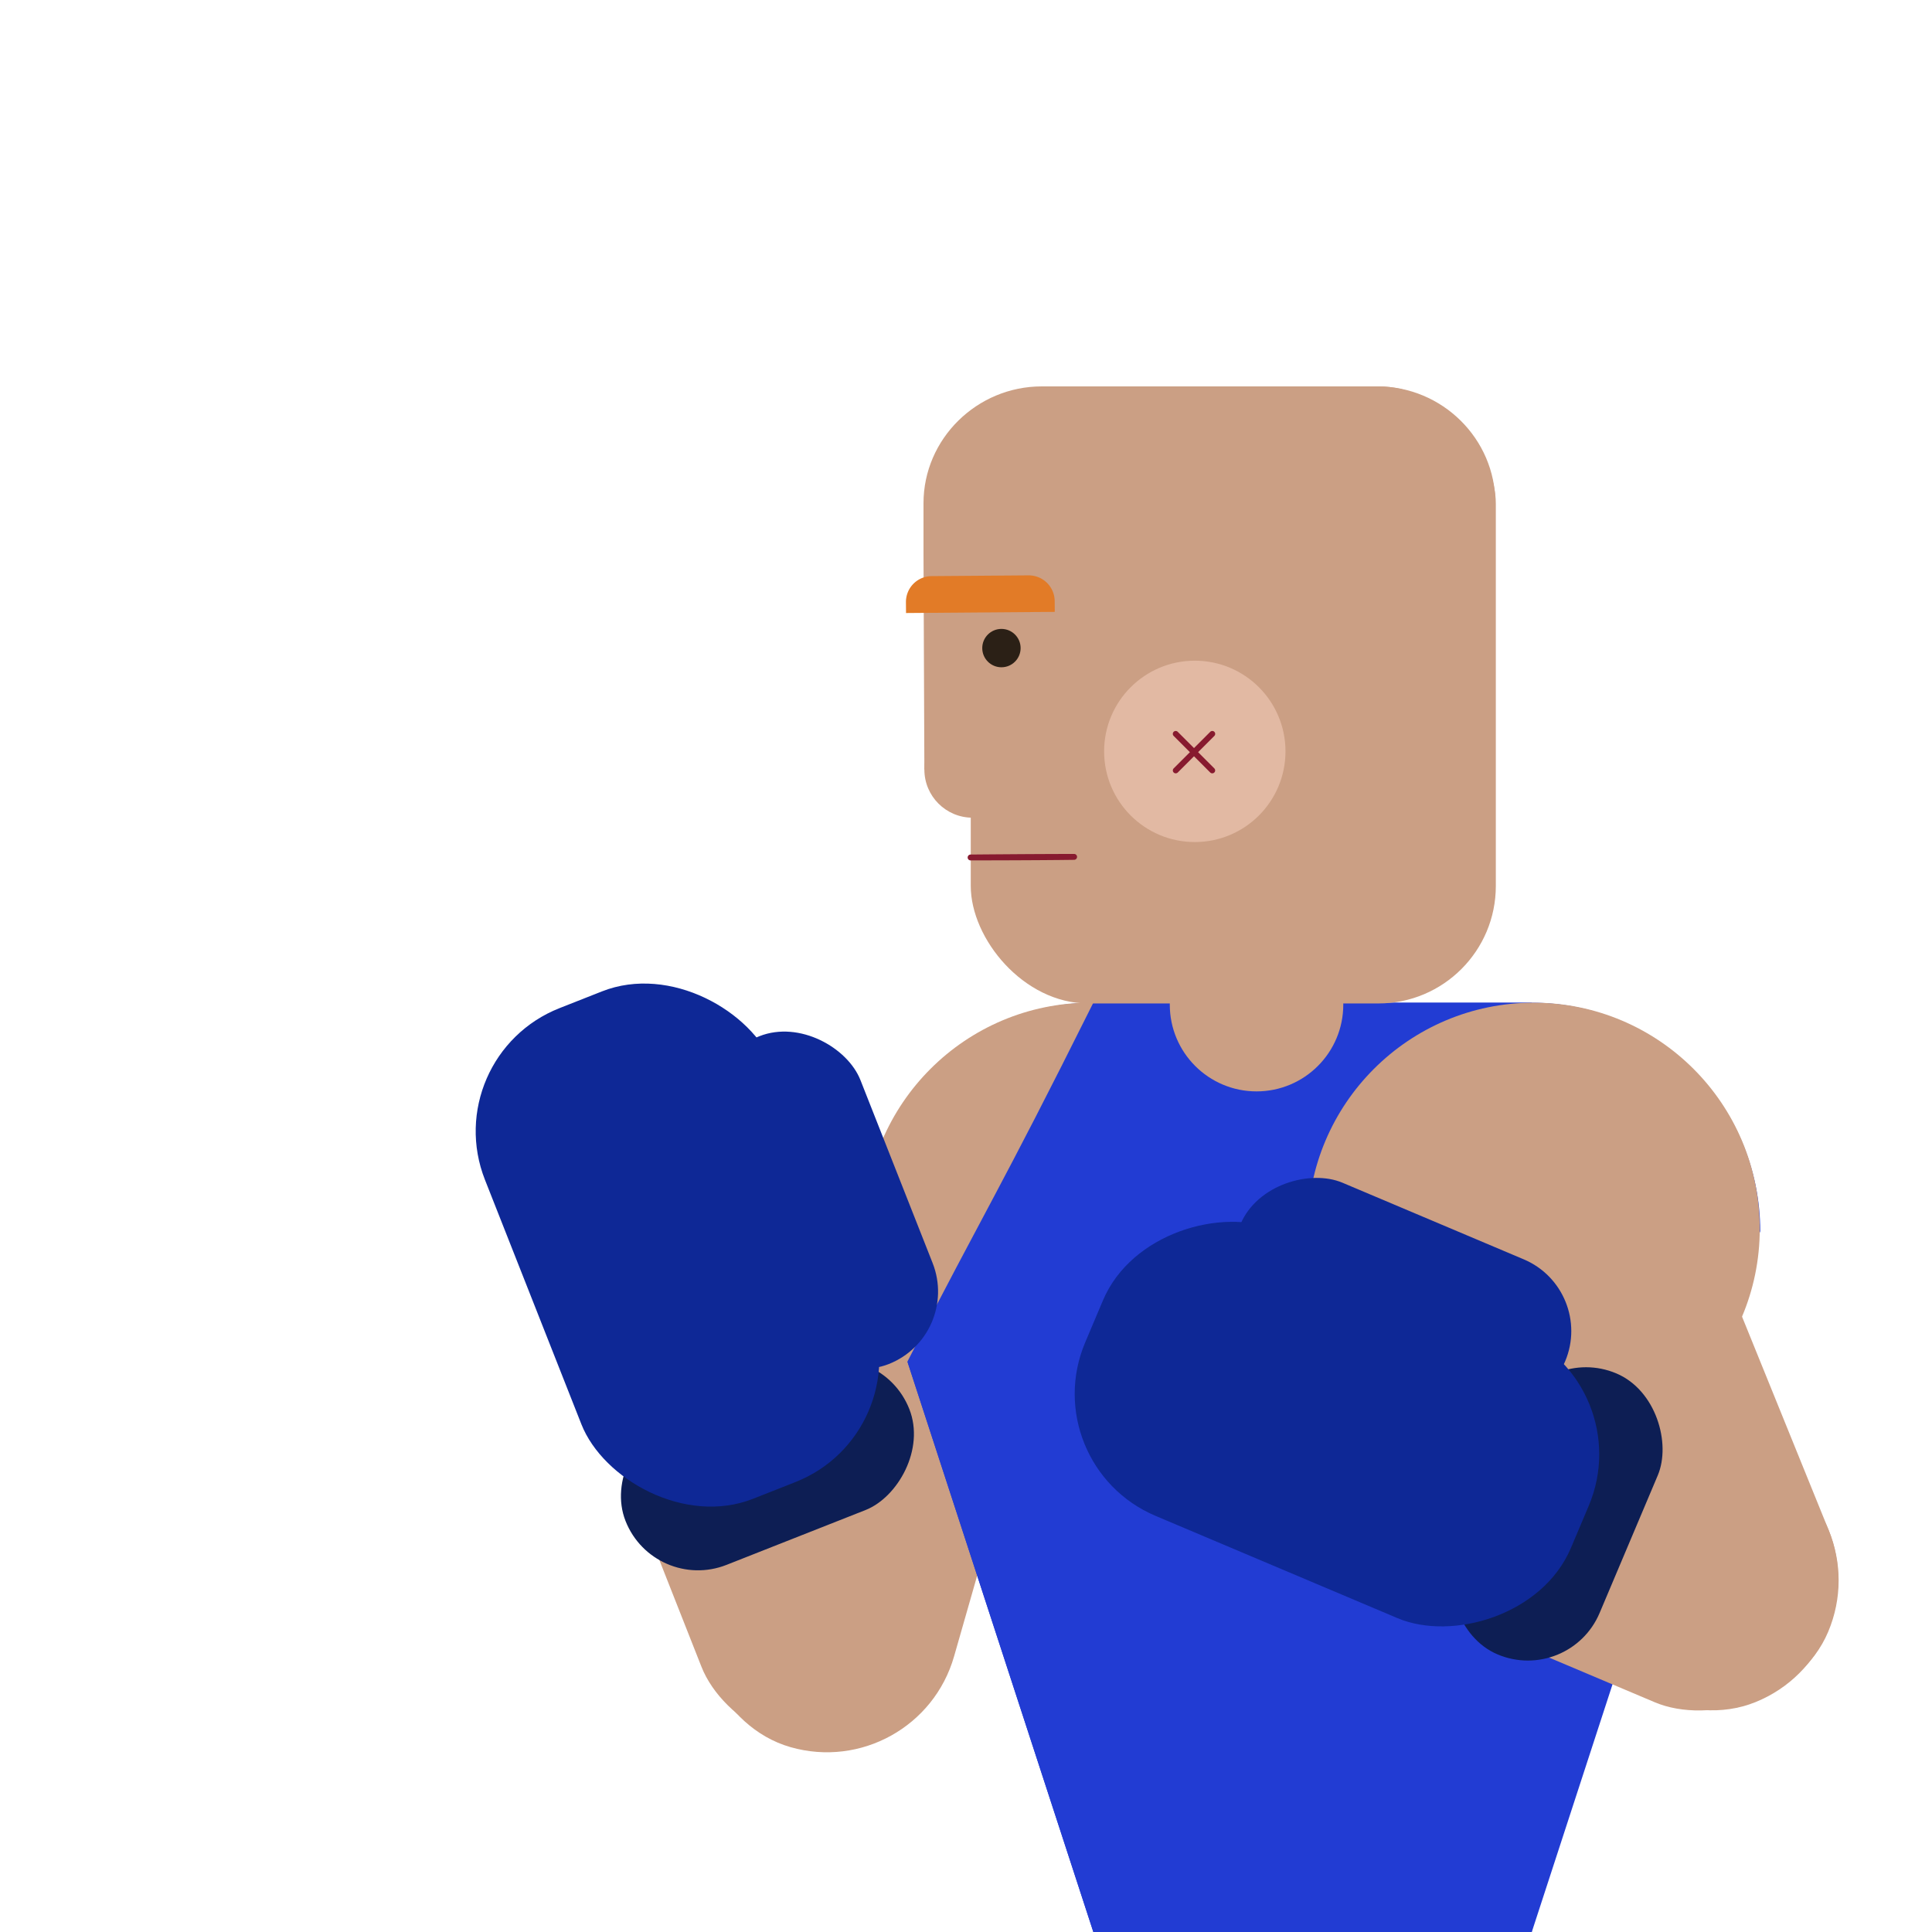 <svg id="Layer_1" data-name="Layer 1" xmlns="http://www.w3.org/2000/svg" viewBox="0 0 1000 1000"><defs><style>.cls-1{fill:#cb9f84;}.cls-2{fill:#223cd3;}.cls-3{fill:#0d1e54;}.cls-4{fill:#0e2896;}.cls-5{fill:#e27b27;}.cls-6{fill:#e2b9a3;}.cls-7{fill:#2b2016;}.cls-8{fill:#871a2f;}</style></defs><title>boxing</title><rect class="cls-1" x="333.322" y="637.783" width="137" height="273" rx="68.5" ry="68.5" transform="translate(1059.751 1347.087) rotate(158.471)"/><rect class="cls-1" x="378.386" y="636.201" width="137" height="273" rx="68.5" ry="68.5" transform="matrix(-0.961, -0.275, 0.275, -0.961, 663.666, 1638.6)"/><path class="cls-2" d="M565.913,1000H792.85L911.1,637.25C911.1,572.213,857.888,519,792.85,519H565.913c-65.038,0-118.25,53.212-118.25,118.25Z"/><circle class="cls-1" cx="564.333" cy="636" r="117"/><path class="cls-2" d="M565.913,1000H792.85V519H565.913c-49.231,98.74-55.193,105.715-96.243,185.759Z"/><circle class="cls-1" cx="650.382" cy="520" r="44.901"/><circle class="cls-1" cx="793.85" cy="636" r="117"/><rect class="cls-1" x="788.882" y="618" width="137" height="273" rx="68.5" ry="68.5" transform="translate(1935.544 1131.247) rotate(157.913)"/><rect class="cls-1" x="752.018" y="655" width="137" height="273" rx="68.5" ry="68.5" transform="translate(1869.022 343.885) rotate(112.913)"/><rect class="cls-3" x="765.579" y="704.643" width="80.606" height="157.899" rx="40.303" ry="40.303" transform="translate(1243.094 1819.114) rotate(-157.087)"/><rect class="cls-4" x="611.701" y="600.611" width="160.623" height="273" rx="68.5" ry="68.5" transform="translate(1640.388 386.685) rotate(112.913)"/><rect class="cls-4" x="685.788" y="577.915" width="80.606" height="182.424" rx="40.303" ry="40.303" transform="translate(1625.115 260.843) rotate(112.913)"/><rect class="cls-3" x="356.917" y="679.347" width="80.606" height="157.899" rx="40.303" ry="40.303" transform="translate(-162.402 1406.078) rotate(-111.529)"/><polygon class="cls-1" points="536.333 260.516 478 286 478.453 398.327 536.333 398.327 536.333 260.516"/><rect class="cls-1" x="502.462" y="200" width="271.774" height="319.387" rx="60.811" ry="60.811" transform="translate(1276.699 719.387) rotate(-180)"/><path class="cls-1" d="M478,286V260.516C478,227.07,505.726,200,539.172,200H712.978C746.425,200,774,227.07,774,260.516V286Z"/><path class="cls-5" d="M468.957,317.3l-.044-5.649A13.376,13.376,0,0,1,482.251,298.2l50.055-.39a13.427,13.427,0,0,1,13.6,13.245l.044,5.649Z"/><circle class="cls-6" cx="618.427" cy="388.906" r="46.938"/><circle class="cls-7" cx="518.341" cy="335.452" r="9.928"/><circle class="cls-1" cx="503.361" cy="398.327" r="24.908"/><path class="cls-8" d="M502.36,445.339a1.5,1.5,0,0,1-1.5-1.5,1.526,1.526,0,0,1,1.5-1.531c.34,0,34.187-.308,53.562-.308h.021a1.523,1.523,0,0,1,.021,3.046C536.568,445.32,502.7,445.339,502.36,445.339Z"/><path class="cls-8" d="M608.557,400.276a1.5,1.5,0,0,1-1.061-2.561L626.4,378.811a1.5,1.5,0,1,1,2.121,2.121l-18.905,18.905A1.5,1.5,0,0,1,608.557,400.276Z"/><path class="cls-8" d="M627.462,400.276a1.5,1.5,0,0,1-1.061-.439L607.5,380.932a1.5,1.5,0,1,1,2.121-2.121l18.905,18.905a1.5,1.5,0,0,1-1.061,2.561Z"/><rect class="cls-4" x="270.364" y="507.954" width="160.623" height="273" rx="68.5" ry="68.5" transform="translate(913.383 1115.256) rotate(158.471)"/><rect class="cls-4" x="386.245" y="529.97" width="80.606" height="182.424" rx="40.303" ry="40.303" transform="translate(1051.293 1042.494) rotate(158.471)"/></svg>